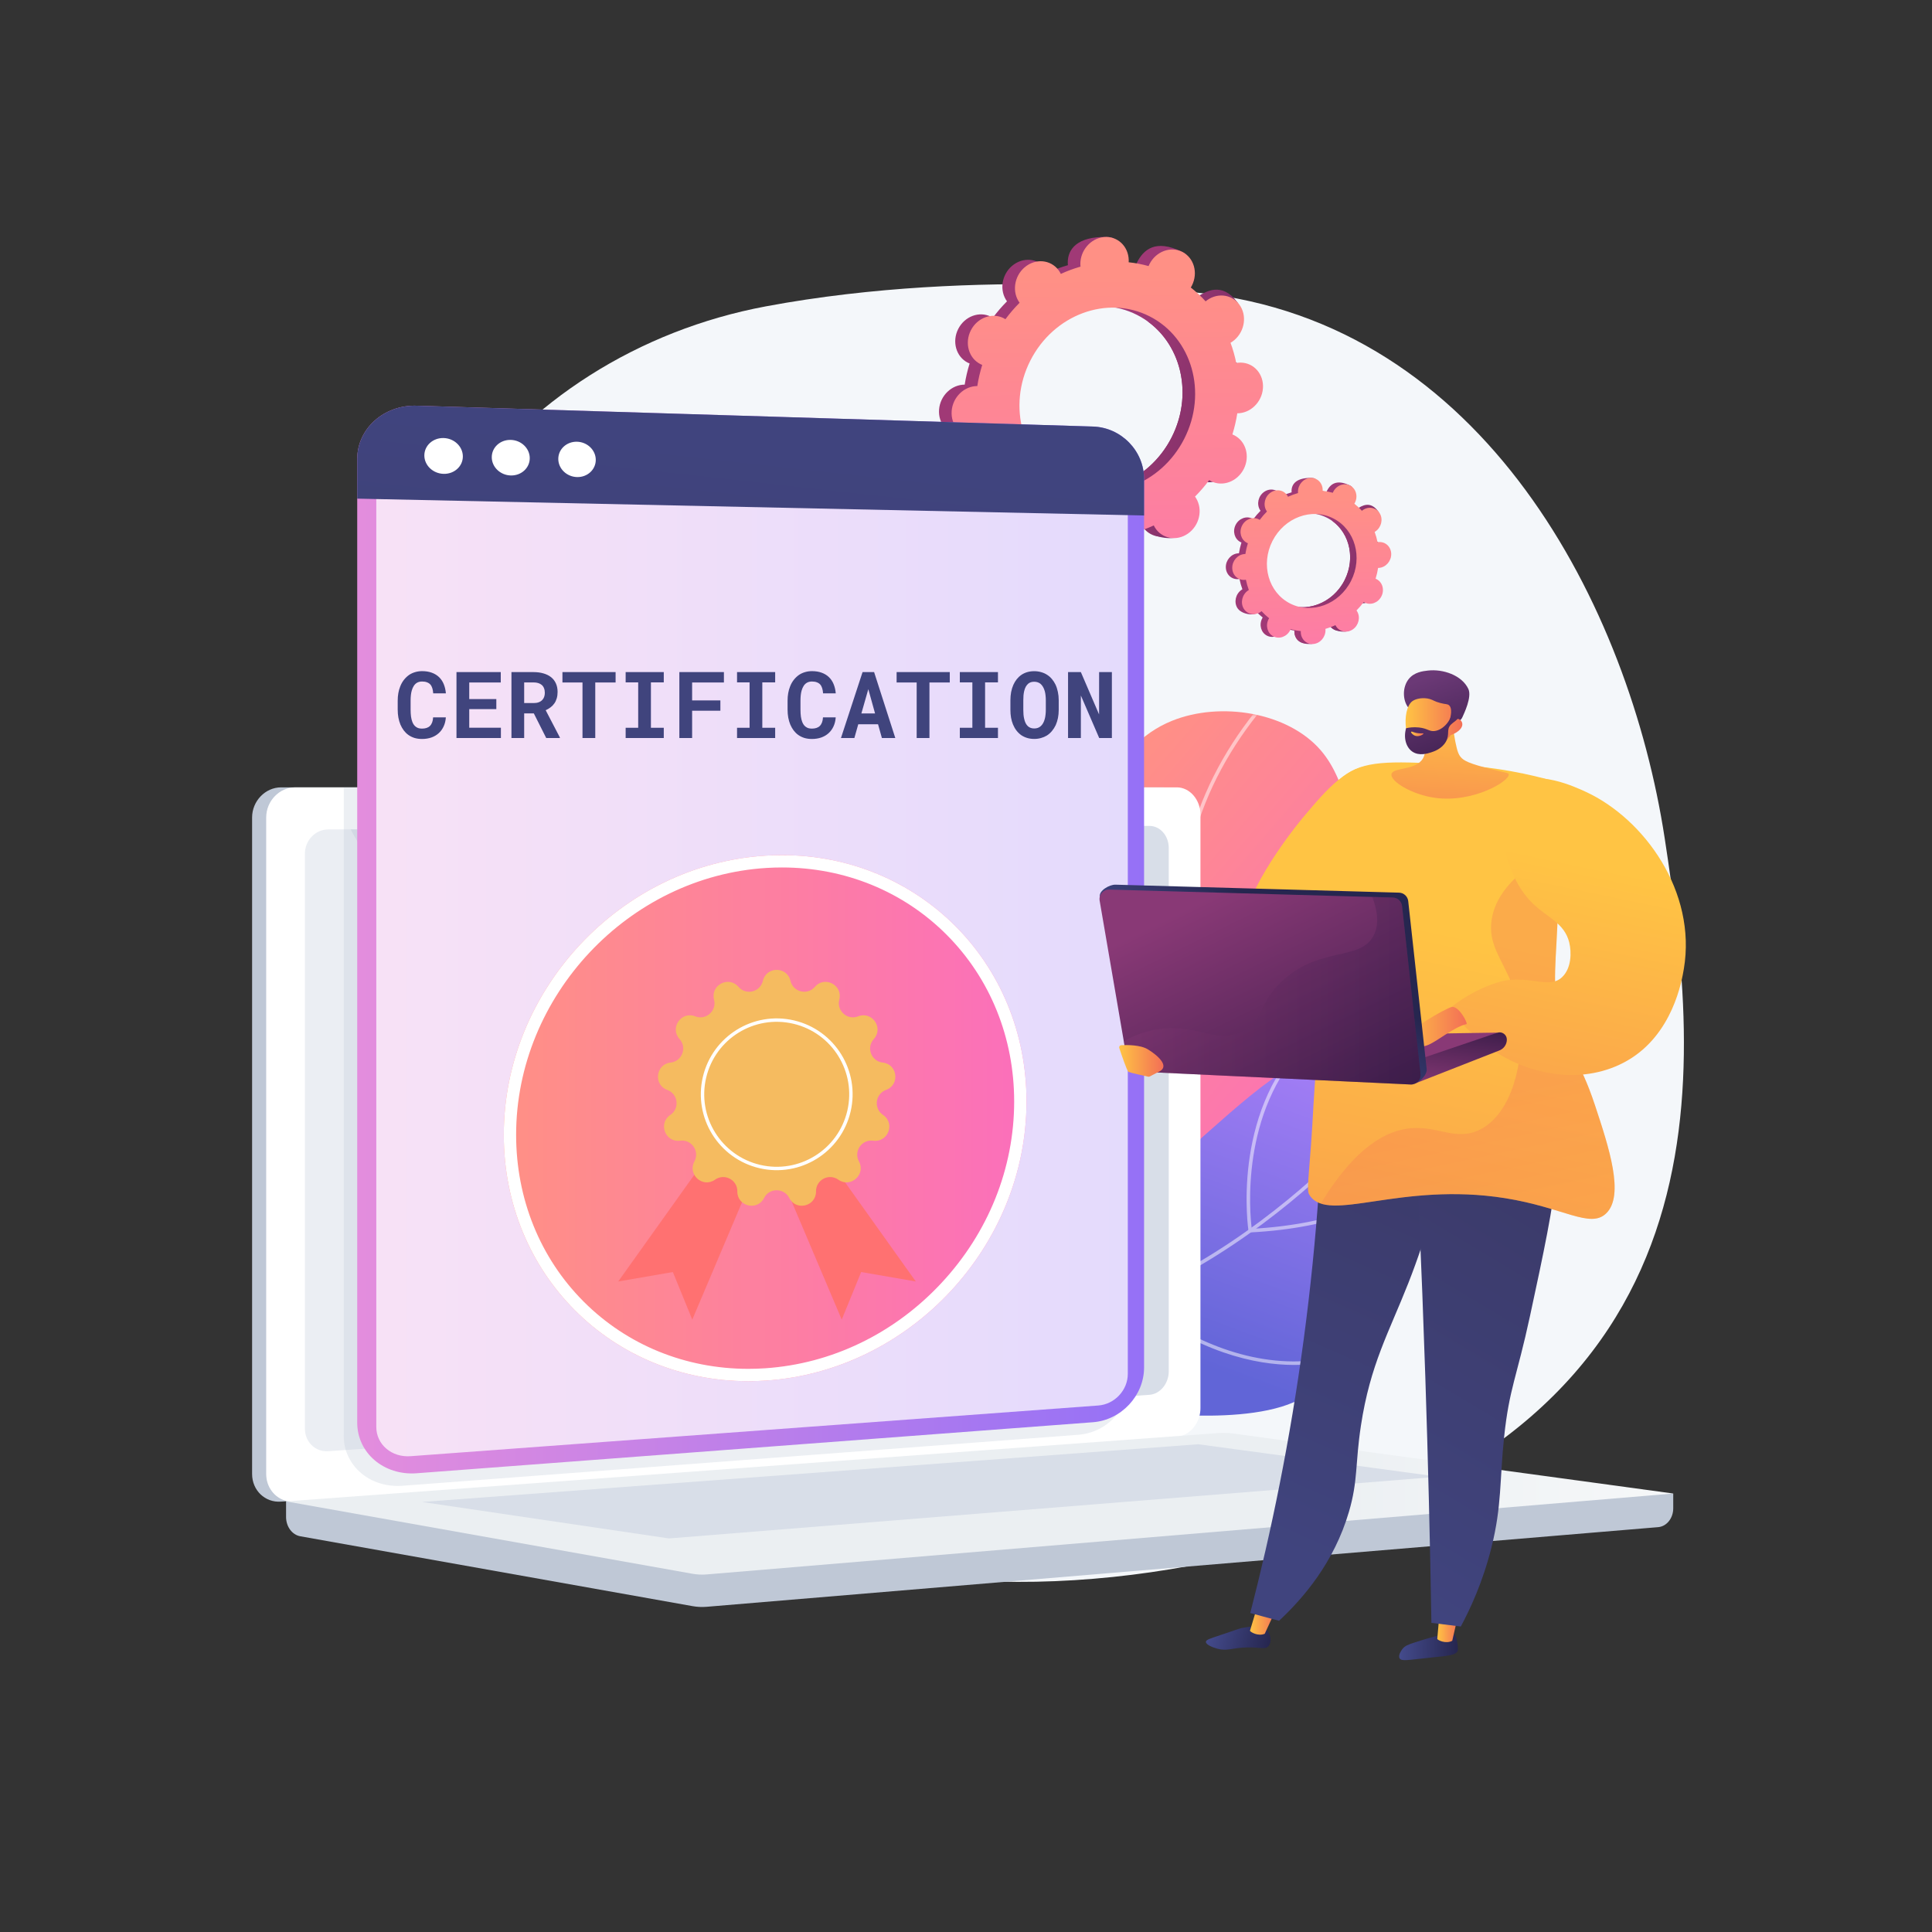 <svg width="500" height="500" viewBox="0 0 500 500" fill="none" xmlns="http://www.w3.org/2000/svg">
<rect x="0" y="0" width="500" height="500" fill="#333333" stroke="none"/>
<path d="M430.83 216.991C421.676 157.073 384.144 83.459 309.995 75.755C309.995 75.755 253.698 68.907 198.201 79.286C165.264 85.445 136.383 103.781 118.108 130.134C99.833 156.487 93.729 188.621 101.137 219.256C105.949 239.154 109.2 259.748 108.308 280.195C106.755 315.78 107.648 348.996 142.183 370.218C173.018 389.167 211.825 405.879 248.847 408.806C274.008 410.795 302.223 407.576 326.472 401.026C450.053 367.643 439.984 276.909 430.83 216.991Z" fill="#F4F7FA"/>
<path d="M261.88 344.978C251.381 347.885 243.206 335.787 249.822 327.132C251.876 324.445 253.826 321.548 255.622 318.426C268.957 295.241 262.065 280.02 274.074 238.05C281.668 211.512 287.235 193.069 303.271 186.562C315.838 181.463 333.329 184.304 341.84 194.214C348.917 202.453 350.613 216.545 349.785 226.079C349.11 233.849 346.722 239.003 350.008 244.033C353.367 249.173 358.689 248.12 362.03 252.147C368.804 260.312 358.853 279.032 357.245 282.057C339.353 315.711 300.069 331.411 282.85 338.052C277.048 340.29 270.032 342.721 261.88 344.978Z" fill="url(#paint0_linear_94_405)"/>
<mask id="mask0_94_405" style="mask-type:luminance" maskUnits="userSpaceOnUse" x="245" y="184" width="120" height="163">
<path d="M258.503 345.886C248.917 348.382 241.663 337.122 247.961 329.477C250.701 326.15 253.291 322.477 255.621 318.426C268.957 295.241 262.064 280.02 274.074 238.05C281.668 211.512 287.235 193.069 303.271 186.562C315.838 181.463 333.329 184.304 341.84 194.214C348.917 202.453 350.613 216.545 349.785 226.079C349.11 233.849 346.722 239.003 350.008 244.033C353.366 249.173 358.689 248.12 362.03 252.147C368.804 260.312 358.853 279.032 357.244 282.057C339.353 315.711 300.069 331.411 282.85 338.052C276.262 340.594 268.107 343.384 258.503 345.886Z" fill="white"/>
</mask>
<g mask="url(#mask0_94_405)">
<g opacity="0.5">
<path d="M207.582 356.699L207.48 355.792C224.311 353.908 239.288 350.354 251.996 345.227C270.726 337.671 283.951 326.882 291.303 313.158C297.062 302.407 299.123 290.257 301.976 273.442C304.254 260.017 304.657 250.296 305.013 241.72C305.478 230.502 305.846 221.641 310.229 209.77C314.676 197.726 321.916 186.478 331.748 176.338L332.403 176.973C322.66 187.021 315.488 198.162 311.085 210.086C306.752 221.822 306.387 230.62 305.925 241.758C305.567 250.361 305.163 260.113 302.875 273.595C300.116 289.859 297.937 302.706 292.107 313.589C284.652 327.506 271.271 338.436 252.338 346.074C239.553 351.231 224.495 354.806 207.582 356.699Z" fill="white"/>
<path d="M304.009 264.175L303.603 263.858C303.526 263.797 295.761 257.662 289.323 246.402C283.382 236.011 277.374 218.995 282.491 196.942L283.38 197.149C278.33 218.913 284.255 235.7 290.116 245.95C295.634 255.601 302.114 261.415 303.766 262.811C317.067 240.901 333.659 229.278 345.273 223.379C357.956 216.935 367.629 215.732 367.725 215.721L367.833 216.627C367.738 216.638 358.194 217.831 345.647 224.212C334.072 230.099 317.498 241.734 304.275 263.733L304.009 264.175Z" fill="white"/>
<path d="M296.757 300.251L296.643 299.939C296.59 299.791 291.182 284.973 282.854 271.181C274.58 257.478 249.615 247.032 249.363 246.928L249.712 246.085C249.966 246.19 275.205 256.749 283.635 270.709C291.337 283.465 296.554 297.089 297.385 299.314C326.732 297.915 372.119 241.736 372.576 241.167L373.288 241.738C373.172 241.881 361.6 256.257 346.522 270.57C326.228 289.834 309.596 299.816 297.088 300.24L296.757 300.251Z" fill="white"/>
<path d="M274.894 344.904C264.726 344.904 258.227 344.055 258.135 344.043L257.233 343.922L257.869 343.272C267.921 332.987 270.166 320.048 264.542 304.814C260.331 293.41 253.052 284.953 252.979 284.869L253.667 284.271C253.741 284.356 261.13 292.94 265.398 304.498C270.953 319.546 268.793 332.921 259.158 343.243C262.459 343.6 274.515 344.672 290.277 343.347C307.33 341.911 332.333 337.294 354.601 323.446L397.874 296.536L398.356 297.311L355.083 324.221C332.653 338.169 307.489 342.816 290.33 344.258C284.623 344.737 279.399 344.904 274.894 344.904Z" fill="white"/>
</g>
</g>
<path d="M240.562 346.046C255.141 354.586 274.931 363.384 297.463 365.608C303.213 366.175 338.734 369.68 342.807 354.93C344.242 349.734 340.563 346.661 342.359 339.681C344.488 331.409 351.017 330.43 359.242 323.335C364.15 319.102 378.513 306.712 374.173 292.763C371.579 284.427 362.424 275.912 353.308 273.154C339.936 269.108 329.269 278.243 311.487 294.011C295.724 307.989 294.758 313.094 283.231 322.962C274.677 330.285 261.253 339.418 240.562 346.046Z" fill="url(#paint1_linear_94_405)"/>
<mask id="mask1_94_405" style="mask-type:luminance" maskUnits="userSpaceOnUse" x="240" y="272" width="135" height="95">
<path d="M240.562 346.046C255.141 354.586 274.931 363.384 297.463 365.608C303.213 366.175 338.734 369.68 342.807 354.93C344.242 349.734 340.563 346.661 342.359 339.681C344.488 331.409 351.017 330.43 359.242 323.335C364.15 319.102 378.513 306.712 374.173 292.763C371.579 284.427 362.424 275.912 353.308 273.154C339.936 269.108 329.269 278.243 311.487 294.011C295.724 307.989 294.758 313.094 283.231 322.962C274.677 330.285 261.253 339.418 240.562 346.046Z" fill="white"/>
</mask>
<g mask="url(#mask1_94_405)">
<g opacity="0.5">
<path d="M248.055 346.243C238.941 346.243 230.008 344.961 221.288 342.393C204.381 337.414 188.884 327.992 175.226 314.39L175.869 313.744C189.419 327.238 204.786 336.582 221.546 341.518C243.869 348.092 267.639 346.155 292.196 335.761C317.781 324.933 337.809 307.641 350.106 295.041C358.61 286.328 364.632 274.721 368.005 260.543L368.892 260.754C365.481 275.095 359.38 286.846 350.759 295.679C338.404 308.338 318.276 325.714 292.552 336.602C277.377 343.024 262.491 346.243 248.055 346.243Z" fill="white"/>
<path d="M323.172 318.969L323.108 318.564C323.06 318.266 318.595 288.513 337.495 269.444L338.143 270.087C320.768 287.617 323.493 314.401 323.953 318.015C366.494 315.7 379.451 292.517 382.415 285.447C382.498 285.249 382.553 285.127 382.578 285.085L383.364 285.549L382.971 285.317L383.369 285.54C383.348 285.58 383.312 285.668 383.257 285.8C380.231 293.017 366.985 316.735 323.581 318.949L323.172 318.969Z" fill="white"/>
<path d="M334.912 353.246C334.862 353.246 334.812 353.246 334.762 353.246C325.197 353.217 310.104 350.263 292.519 336.357L292.327 336.206L292.347 335.963C292.365 335.735 294.361 312.928 310.292 289.549L326.338 265.999L327.092 266.513L311.045 290.062C296.135 311.945 293.537 333.301 293.279 335.796C302.881 343.35 317.812 352.282 334.764 352.334C334.812 352.334 334.861 352.334 334.909 352.334C344.994 352.334 351.065 349.138 351.125 349.105L351.557 349.909C351.302 350.046 345.22 353.246 334.912 353.246Z" fill="white"/>
</g>
</g>
<path d="M351.503 155.754C353.05 156.54 354.993 155.819 355.844 154.144C356.694 152.469 356.129 150.475 354.583 149.69C354.503 149.649 354.421 149.615 354.339 149.582C354.626 148.655 354.843 147.721 354.988 146.787C355.077 146.787 355.166 146.785 355.256 146.777C357.021 146.62 358.421 144.999 358.384 143.156C358.347 141.313 356.887 139.946 355.122 140.103C355.03 140.111 354.939 140.126 354.849 140.142C354.665 139.229 354.412 138.337 354.094 137.473C354.175 137.426 354.256 137.376 354.335 137.321C355.844 136.263 356.327 134.176 355.413 132.658C354.498 131.141 352.533 130.768 351.024 131.826C350.946 131.88 350.873 131.939 350.802 131.998C350.205 131.339 349.551 130.728 348.844 130.171C348.893 130.089 348.942 130.006 348.986 129.92C349.836 128.245 350.948 126.416 349.389 125.655C345.783 123.894 344.235 125.401 343.385 127.076C343.341 127.163 343.303 127.251 343.267 127.339C342.399 127.097 341.52 126.929 340.636 126.837C340.641 126.744 340.646 126.65 340.644 126.556C340.607 124.713 341.154 123.716 339.382 123.681C335.52 123.606 334.217 125.283 334.253 127.125C334.255 127.222 334.263 127.316 334.273 127.41C333.388 127.662 332.519 127.985 331.672 128.375C331.632 128.292 331.59 128.211 331.543 128.131C330.628 126.614 328.663 126.241 327.154 127.299C325.644 128.357 325.161 130.444 326.076 131.962C326.122 132.039 326.174 132.112 326.226 132.184C325.557 132.852 324.931 133.578 324.353 134.357C324.278 134.311 324.202 134.265 324.122 134.224C322.575 133.439 320.632 134.16 319.781 135.835C318.931 137.509 319.496 139.504 321.042 140.289C321.122 140.33 321.204 140.364 321.286 140.397C320.999 141.323 320.782 142.257 320.637 143.191C320.548 143.192 320.459 143.193 320.369 143.201C318.604 143.359 317.204 144.98 317.241 146.823C317.278 148.666 318.738 150.033 320.503 149.875C320.595 149.867 320.686 149.852 320.776 149.836C320.96 150.75 321.213 151.642 321.531 152.505C321.45 152.553 321.369 152.602 321.291 152.657C319.781 153.715 319.298 155.803 320.213 157.32C321.127 158.837 324.154 159.542 325.663 158.485C325.741 158.43 324.752 158.04 324.824 157.98C325.42 158.639 326.074 159.25 326.782 159.808C326.732 159.889 326.683 159.972 326.639 160.059C325.789 161.733 326.353 163.728 327.9 164.513C329.447 165.298 331.39 164.577 332.24 162.902C332.284 162.816 332.322 162.728 332.359 162.639C333.226 162.881 334.106 163.049 334.99 163.141C334.984 163.235 334.98 163.328 334.982 163.422C335.019 165.265 336.479 166.632 338.244 166.474C340.008 166.317 341.409 164.696 341.372 162.853C341.37 162.756 341.362 162.662 341.352 162.568C342.237 162.316 343.107 161.994 343.953 161.603C343.993 161.686 344.035 161.767 344.083 161.847C344.997 163.364 346.962 163.737 348.472 162.679C349.981 161.621 350.464 159.534 349.55 158.016C349.503 157.939 349.452 157.866 349.4 157.794C350.068 157.125 350.694 156.399 351.273 155.621C351.347 155.668 351.423 155.714 351.503 155.754ZM332.222 155.999C326.607 153.148 324.557 145.907 327.644 139.827C330.732 133.746 337.787 131.128 343.402 133.979C349.018 136.831 351.068 144.071 347.98 150.152C344.893 156.232 337.838 158.85 332.222 155.999Z" fill="url(#paint2_linear_94_405)"/>
<path d="M355.255 146.777C357.02 146.619 358.42 144.998 358.383 143.155C358.346 141.312 356.886 139.945 355.121 140.103C355.029 140.111 354.939 140.125 354.849 140.141C354.664 139.228 354.412 138.336 354.093 137.472C354.174 137.425 354.255 137.376 354.334 137.321C355.844 136.263 357.711 133.707 356.646 132.292C354.625 129.605 352.532 130.768 351.023 131.826C350.945 131.88 350.873 131.938 350.801 131.998C350.204 131.338 349.55 130.728 348.843 130.17C348.893 130.089 348.941 130.006 348.985 129.919C349.448 129.008 349.489 128.003 349.183 127.148C347.725 129.715 346.287 132.292 344.874 134.884C349.354 138.166 350.78 144.636 347.98 150.151C345.607 154.825 340.89 157.45 336.284 157.121C336.078 157.653 335.877 158.189 335.657 158.717C335.06 160.149 334.381 161.552 333.702 162.952C334.129 163.033 334.558 163.096 334.988 163.141C334.983 163.234 334.979 163.328 334.98 163.422C335.017 165.265 336.136 166.831 339.334 166.661C341.104 166.567 341.408 164.695 341.371 162.852C341.369 162.756 341.361 162.662 341.351 162.568C342.236 162.316 343.106 161.993 343.952 161.603C343.992 161.686 344.034 161.767 344.082 161.847C344.996 163.364 348.168 164.009 349.677 162.951C351.187 161.893 350.463 159.534 349.549 158.016C349.502 157.938 349.451 157.866 349.398 157.794C350.067 157.126 350.693 156.4 351.272 155.621C351.346 155.668 351.422 155.714 351.502 155.754C353.049 156.539 354.992 155.818 355.843 154.144C356.693 152.469 356.128 150.475 354.582 149.689C354.501 149.649 354.42 149.614 354.338 149.582C354.625 148.655 354.842 147.721 354.987 146.787C355.076 146.786 355.165 146.785 355.255 146.777Z" fill="url(#paint3_linear_94_405)"/>
<path d="M353.166 155.944C354.713 156.729 356.656 156.008 357.506 154.333C358.357 152.658 357.792 150.664 356.246 149.879C356.165 149.838 356.084 149.804 356.002 149.771C356.289 148.845 356.506 147.911 356.651 146.976C356.74 146.976 356.829 146.975 356.919 146.967C358.684 146.809 360.084 145.188 360.047 143.345C360.01 141.502 358.55 140.135 356.785 140.292C356.693 140.301 356.602 140.315 356.512 140.331C356.328 139.418 356.075 138.526 355.757 137.662C355.838 137.615 355.919 137.566 355.998 137.51C357.507 136.453 357.99 134.365 357.076 132.848C356.161 131.33 354.196 130.958 352.687 132.015C352.609 132.07 352.537 132.128 352.465 132.187C351.868 131.528 351.214 130.917 350.507 130.36C350.556 130.278 350.605 130.196 350.649 130.109C351.499 128.434 350.935 126.44 349.388 125.655C347.842 124.869 345.899 125.59 345.048 127.265C345.004 127.352 344.966 127.44 344.93 127.528C344.062 127.286 343.183 127.119 342.299 127.026C342.304 126.933 342.309 126.84 342.307 126.745C342.27 124.902 340.809 123.536 339.045 123.693C337.28 123.85 335.88 125.472 335.917 127.315C335.918 127.411 335.927 127.505 335.936 127.599C335.051 127.851 334.182 128.174 333.335 128.564C333.295 128.482 333.253 128.4 333.206 128.321C332.291 126.803 330.326 126.431 328.817 127.488C327.307 128.546 326.824 130.634 327.739 132.151C327.786 132.229 327.837 132.301 327.889 132.373C327.22 133.042 326.594 133.768 326.016 134.547C325.941 134.5 325.865 134.454 325.785 134.413C324.238 133.628 322.295 134.349 321.445 136.024C320.594 137.699 321.159 139.693 322.706 140.478C322.786 140.519 322.868 140.553 322.95 140.586C322.662 141.512 322.446 142.446 322.3 143.38C322.212 143.381 322.123 143.382 322.032 143.39C320.268 143.548 318.867 145.169 318.904 147.012C318.941 148.855 320.401 150.222 322.166 150.064C322.258 150.056 322.349 150.042 322.439 150.025C322.623 150.939 322.876 151.831 323.194 152.694C323.113 152.742 323.032 152.791 322.953 152.846C321.444 153.904 320.961 155.992 321.875 157.509C322.79 159.027 324.755 159.399 326.264 158.341C326.342 158.287 326.415 158.229 326.487 158.169C327.083 158.828 327.737 159.439 328.444 159.997C328.395 160.078 328.346 160.161 328.302 160.248C327.452 161.922 328.016 163.917 329.563 164.702C331.11 165.487 333.053 164.766 333.903 163.092C333.947 163.005 333.985 162.917 334.022 162.829C334.889 163.071 335.768 163.238 336.652 163.331C336.647 163.424 336.643 163.517 336.644 163.612C336.681 165.455 338.142 166.821 339.906 166.664C341.671 166.506 343.072 164.885 343.035 163.042C343.033 162.946 343.025 162.851 343.015 162.758C343.9 162.506 344.77 162.183 345.616 161.793C345.656 161.875 345.698 161.957 345.745 162.036C346.66 163.553 348.625 163.926 350.134 162.868C351.644 161.811 352.127 159.723 351.213 158.206C351.166 158.128 351.114 158.055 351.062 157.983C351.731 157.315 352.357 156.589 352.936 155.81C353.01 155.857 353.086 155.903 353.166 155.944ZM333.886 156.188C328.27 153.337 326.22 146.096 329.308 140.016C332.395 133.935 339.45 131.317 345.065 134.169C350.681 137.02 352.731 144.26 349.644 150.341C346.556 156.422 339.501 159.039 333.886 156.188Z" fill="url(#paint4_linear_94_405)"/>
<path d="M310.128 124.153C313.158 125.692 316.964 124.279 318.629 120.999C320.295 117.718 319.189 113.811 316.16 112.273C316.003 112.194 315.842 112.127 315.682 112.063C316.245 110.247 316.669 108.418 316.954 106.588C317.127 106.587 317.302 106.584 317.479 106.569C320.935 106.26 323.679 103.084 323.606 99.474C323.534 95.864 320.673 93.186 317.217 93.495C317.036 93.511 316.858 93.539 316.682 93.571C316.321 91.782 315.826 90.034 315.202 88.343C315.361 88.249 315.519 88.153 315.674 88.045C318.631 85.973 319.577 81.884 317.786 78.911C315.995 75.939 312.145 75.209 309.188 77.281C309.036 77.387 308.894 77.502 308.753 77.618C307.585 76.327 306.304 75.13 304.917 74.038C305.015 73.878 305.11 73.716 305.197 73.546C306.862 70.266 309.039 66.682 305.985 65.192C298.922 61.743 295.891 64.695 294.225 67.976C294.139 68.146 294.064 68.318 293.993 68.491C292.293 68.017 290.571 67.689 288.839 67.507C288.85 67.325 288.858 67.142 288.855 66.957C288.782 63.347 289.854 61.393 286.384 61.326C278.817 61.179 276.265 64.463 276.337 68.073C276.341 68.262 276.357 68.446 276.375 68.63C274.641 69.124 272.938 69.756 271.281 70.52C271.202 70.359 271.12 70.199 271.027 70.043C269.236 67.071 265.386 66.341 262.429 68.413C259.472 70.485 258.526 74.574 260.317 77.547C260.409 77.699 260.509 77.841 260.611 77.982C259.302 79.292 258.075 80.714 256.942 82.24C256.795 82.148 256.647 82.058 256.49 81.978C253.46 80.44 249.654 81.852 247.988 85.133C246.322 88.413 247.428 92.32 250.458 93.858C250.615 93.938 250.775 94.005 250.936 94.069C250.373 95.884 249.949 97.714 249.664 99.544C249.49 99.544 249.316 99.547 249.139 99.563C245.682 99.871 242.939 103.047 243.011 106.658C243.084 110.268 245.944 112.945 249.401 112.637C249.582 112.621 249.759 112.592 249.936 112.561C250.297 114.35 250.791 116.098 251.416 117.789C251.257 117.882 251.098 117.979 250.944 118.087C247.986 120.159 247.041 124.248 248.832 127.221C250.623 130.193 256.553 131.574 259.51 129.502C259.661 129.396 257.724 128.63 257.865 128.514C259.033 129.805 260.314 131.002 261.7 132.094C261.603 132.254 261.507 132.416 261.421 132.586C259.755 135.866 260.861 139.773 263.891 141.311C266.921 142.849 270.727 141.437 272.393 138.156C272.479 137.986 272.553 137.814 272.625 137.641C274.324 138.115 276.046 138.443 277.778 138.625C277.767 138.807 277.759 138.99 277.763 139.175C277.835 142.785 280.696 145.462 284.153 145.154C287.609 144.846 290.353 141.669 290.28 138.059C290.277 137.87 290.261 137.686 290.242 137.502C291.976 137.008 293.679 136.376 295.336 135.612C295.415 135.773 295.497 135.933 295.591 136.088C297.382 139.061 301.231 139.791 304.188 137.719C307.146 135.647 308.091 131.558 306.3 128.585C306.208 128.433 306.108 128.291 306.006 128.15C307.315 126.84 308.542 125.418 309.675 123.892C309.822 123.984 309.971 124.074 310.128 124.153ZM272.359 124.633C261.358 119.047 257.343 104.864 263.391 92.953C269.439 81.041 283.259 75.913 294.259 81.498C305.259 87.084 309.275 101.267 303.227 113.178C297.179 125.09 283.359 130.218 272.359 124.633Z" fill="url(#paint5_linear_94_405)"/>
<path d="M317.479 106.568C320.935 106.26 323.679 103.083 323.606 99.473C323.534 95.863 320.673 93.186 317.216 93.494C317.036 93.51 316.858 93.539 316.682 93.57C316.321 91.781 315.826 90.033 315.202 88.342C315.361 88.249 315.519 88.153 315.674 88.044C318.631 85.972 322.29 80.966 320.203 78.193C316.243 72.93 312.145 75.208 309.188 77.28C309.036 77.386 308.894 77.501 308.753 77.617C307.585 76.326 306.304 75.129 304.918 74.037C305.015 73.877 305.11 73.716 305.197 73.546C306.103 71.76 306.183 69.792 305.585 68.118C302.728 73.146 299.91 78.194 297.143 83.27C305.918 89.701 308.712 102.374 303.227 113.178C298.578 122.334 289.338 127.474 280.316 126.83C279.914 127.874 279.518 128.923 279.087 129.957C277.918 132.762 276.589 135.51 275.259 138.253C276.095 138.411 276.936 138.535 277.778 138.624C277.768 138.806 277.759 138.989 277.763 139.174C277.835 142.784 280.027 145.851 286.292 145.519C289.757 145.335 290.353 141.668 290.281 138.058C290.277 137.869 290.261 137.685 290.242 137.502C291.976 137.007 293.679 136.375 295.337 135.611C295.415 135.772 295.497 135.932 295.591 136.087C297.382 139.06 303.595 140.323 306.552 138.251C309.51 136.179 308.091 131.557 306.3 128.584C306.209 128.432 306.108 128.29 306.006 128.149C307.316 126.839 308.542 125.417 309.675 123.891C309.822 123.984 309.971 124.073 310.128 124.153C313.157 125.691 316.964 124.279 318.629 120.998C320.295 117.718 319.189 113.811 316.159 112.273C316.002 112.193 315.842 112.126 315.682 112.062C316.245 110.247 316.669 108.417 316.954 106.587C317.127 106.587 317.302 106.584 317.479 106.568Z" fill="url(#paint6_linear_94_405)"/>
<path d="M313.387 124.524C316.417 126.062 320.223 124.649 321.889 121.369C323.554 118.088 322.449 114.182 319.419 112.643C319.262 112.564 319.102 112.497 318.941 112.433C319.504 110.617 319.928 108.788 320.213 106.958C320.387 106.957 320.561 106.954 320.738 106.939C324.195 106.63 326.938 103.454 326.866 99.844C326.793 96.233 323.933 93.557 320.476 93.865C320.295 93.881 320.118 93.909 319.941 93.941C319.58 92.152 319.085 90.404 318.461 88.713C318.62 88.62 318.779 88.523 318.933 88.415C321.89 86.343 322.836 82.254 321.045 79.281C319.254 76.309 315.405 75.579 312.447 77.651C312.296 77.757 312.153 77.871 312.012 77.988C310.844 76.697 309.563 75.5 308.177 74.408C308.275 74.248 308.37 74.086 308.456 73.916C310.122 70.636 309.016 66.729 305.986 65.191C302.957 63.653 299.15 65.065 297.485 68.346C297.398 68.516 297.324 68.688 297.252 68.861C295.553 68.387 293.831 68.058 292.099 67.877C292.11 67.695 292.118 67.512 292.114 67.327C292.042 63.717 289.181 61.04 285.724 61.348C282.268 61.656 279.524 64.833 279.597 68.443C279.6 68.632 279.616 68.816 279.635 69C277.901 69.494 276.198 70.126 274.541 70.89C274.462 70.729 274.38 70.569 274.287 70.414C272.496 67.441 268.646 66.711 265.689 68.783C262.731 70.855 261.786 74.944 263.577 77.917C263.669 78.069 263.769 78.212 263.871 78.352C262.562 79.662 261.335 81.084 260.202 82.61C260.055 82.518 259.907 82.428 259.749 82.348C256.72 80.81 252.913 82.222 251.248 85.503C249.582 88.784 250.688 92.69 253.718 94.228C253.875 94.308 254.035 94.375 254.196 94.439C253.633 96.254 253.208 98.084 252.924 99.914C252.75 99.915 252.576 99.917 252.399 99.933C248.942 100.241 246.199 103.418 246.271 107.028C246.343 110.638 249.204 113.315 252.661 113.007C252.842 112.991 253.019 112.963 253.195 112.931C253.557 114.72 254.051 116.468 254.675 118.159C254.516 118.252 254.358 118.349 254.204 118.457C251.246 120.529 250.301 124.618 252.092 127.591C253.883 130.563 257.732 131.293 260.69 129.221C260.841 129.115 260.984 129 261.125 128.884C262.293 130.175 263.574 131.372 264.96 132.464C264.863 132.624 264.767 132.786 264.681 132.955C263.015 136.236 264.121 140.143 267.151 141.681C270.18 143.219 273.987 141.807 275.652 138.526C275.739 138.356 275.813 138.184 275.885 138.011C277.584 138.485 279.306 138.813 281.038 138.994C281.027 139.177 281.019 139.359 281.023 139.545C281.095 143.155 283.956 145.832 287.413 145.524C290.869 145.215 293.613 142.039 293.54 138.429C293.537 138.24 293.521 138.056 293.502 137.872C295.236 137.378 296.939 136.746 298.596 135.982C298.675 136.143 298.757 136.303 298.851 136.458C300.642 139.431 304.491 140.161 307.448 138.089C310.406 136.017 311.351 131.928 309.56 128.955C309.469 128.803 309.368 128.66 309.266 128.52C310.576 127.21 311.802 125.788 312.935 124.262C313.082 124.354 313.23 124.444 313.387 124.524ZM275.618 125.003C264.618 119.418 260.603 105.234 266.65 93.323C272.698 81.412 286.518 76.284 297.518 81.869C308.519 87.454 312.534 101.637 306.486 113.548C300.439 125.46 286.619 130.588 275.618 125.003Z" fill="url(#paint7_linear_94_405)"/>
<path d="M433.032 386.521L74.034 383.418V392.6C74.034 395.092 75.6 397.211 77.721 397.588L179.234 415.668C180.439 415.883 181.661 415.94 182.877 415.838L429.131 395.224C431.329 395.04 433.032 392.914 433.032 390.354V386.521Z" fill="#BFC8D6"/>
<path d="M307.028 210.821V364.42C307.028 366.357 306.323 368.165 305.194 369.507C304.098 370.82 302.589 371.685 300.924 371.809L135.964 383.977L74.46 388.528H74.451L74.034 388.537L72.698 388.617C68.615 388.918 65.243 385.711 65.243 381.47V211.556C65.243 207.315 68.665 203.768 72.749 203.768H300.918C304.285 203.768 307.028 206.987 307.028 210.821Z" fill="#BFC8D6"/>
<path d="M310.677 210.821V364.42C310.677 367.38 309.034 370.023 306.745 371.186C306.712 371.203 306.67 371.22 306.636 371.237C306.418 371.343 306.192 371.44 305.963 371.518C305.912 371.536 305.859 371.555 305.808 371.573C305.767 371.583 305.724 371.597 305.687 371.606C305.52 371.657 305.353 371.694 305.182 371.726C304.979 371.768 304.771 371.795 304.558 371.809L303.401 371.885L139.221 383.966H139.212L76.383 388.598C75.778 388.644 75.186 388.639 74.622 388.533C74.566 388.524 74.515 388.528 74.46 388.528H74.45C74.312 388.528 74.127 388.444 73.988 388.403C71.056 387.602 68.893 384.86 68.893 381.47V211.556C68.893 207.315 72.305 203.768 76.388 203.768H304.558C307.924 203.768 310.677 206.987 310.677 210.821Z" fill="white"/>
<path d="M297.45 360.979L84.932 375.569C81.609 375.797 78.909 373.176 78.909 369.714V220.954C78.909 217.492 81.609 214.674 84.932 214.659L297.45 213.743C300.225 213.731 302.47 216.278 302.47 219.431V354.924C302.47 358.078 300.225 360.789 297.45 360.979Z" fill="#D8DEE8"/>
<path d="M198.53 208.525C198.53 210.104 197.356 211.387 195.906 211.392C194.454 211.397 193.275 210.117 193.275 208.535C193.275 206.953 194.454 205.669 195.906 205.668C197.356 205.667 198.53 206.946 198.53 208.525Z" fill="white"/>
<path opacity="0.48" d="M76.385 388.604L303.403 371.893L304.558 371.808C306.101 371.694 307.505 370.931 308.577 369.774C292.24 368.88 282.094 363.082 275.548 357.092C262.403 345.062 264.683 333.199 250.508 325.29C232.828 315.424 218.927 327.925 205.51 315.591C197.377 308.113 201.37 302.537 191.361 291.363C180.276 278.986 173.059 283.147 161.919 272.008C147.833 257.923 154.878 246.965 142.744 236.853C128.025 224.585 112.15 235.94 98.138 224.175C92.095 219.101 88.778 211.724 87.047 203.878H76.386C72.303 203.878 68.983 207.316 68.983 211.557V381.47C68.983 385.711 72.302 388.904 76.385 388.604Z" fill="white"/>
<path d="M315.309 370.875L74.034 388.556L179.234 407.292C180.439 407.507 181.661 407.564 182.877 407.462L433.032 386.521L319.147 370.996C317.873 370.822 316.589 370.782 315.309 370.875Z" fill="url(#paint8_linear_94_405)"/>
<path d="M109.239 388.708L310.108 373.77L372.275 382.176L173.137 398.145L109.239 388.708Z" fill="#D8DEE8"/>
<path opacity="0.3" d="M292.429 203.768V357.14C292.429 358.555 292.146 359.938 291.734 361.247C291.156 363.101 290.164 364.808 288.915 366.274C286.51 369.095 283.027 371.014 279.142 371.31L113.933 383.778L104.19 384.513C101.84 384.693 99.614 384.369 97.621 383.639C93.616 382.182 90.636 379.088 89.448 375.139C89.087 373.96 88.965 372.707 88.965 371.393V203.768H292.429Z" fill="#BFC8D6"/>
<path d="M282.844 110.388L107.843 104.996C99.363 104.735 92.447 110.916 92.447 118.803V368.158C92.447 376.045 99.363 381.917 107.843 381.277L282.844 368.073C290.175 367.52 296.086 361.178 296.086 353.905V123.965C296.086 116.692 290.175 110.614 282.844 110.388Z" fill="url(#paint9_linear_94_405)"/>
<path opacity="0.74" d="M97.384 369.296V117.445C97.384 112.905 101.36 109.341 106.249 109.484L284.231 114.657C288.458 114.78 291.874 118.285 291.874 122.486V355.573C291.874 359.774 288.458 363.432 284.231 363.743L106.249 376.862C101.361 377.222 97.384 373.835 97.384 369.296Z" fill="white"/>
<path d="M282.844 110.388L107.843 104.996C99.363 104.735 92.447 110.916 92.447 118.803V129.047L296.086 133.412V123.965C296.086 116.692 290.175 110.614 282.844 110.388Z" fill="url(#paint10_linear_94_405)"/>
<path d="M119.785 118.127C119.785 120.682 117.561 122.699 114.812 122.632C112.058 122.566 109.82 120.433 109.82 117.869C109.82 115.305 112.058 113.288 114.812 113.364C117.561 113.44 119.785 115.573 119.785 118.127Z" fill="white"/>
<path d="M137.1 118.575C137.1 121.112 134.906 123.116 132.194 123.051C129.476 122.985 127.269 120.867 127.269 118.32C127.269 115.773 129.476 113.77 132.194 113.845C134.906 113.92 137.1 116.037 137.1 118.575Z" fill="white"/>
<path d="M154.185 119.017C154.185 121.537 152.02 123.528 149.344 123.464C146.662 123.399 144.484 121.296 144.484 118.766C144.484 116.236 146.662 114.245 149.344 114.319C152.02 114.394 154.185 116.497 154.185 119.017Z" fill="white"/>
<path d="M115.383 185.656C115.328 186.516 115.141 187.289 114.82 187.977C114.508 188.664 114.086 189.25 113.555 189.734C113.023 190.219 112.391 190.594 111.656 190.859C110.922 191.117 110.109 191.246 109.219 191.246C108.516 191.246 107.863 191.156 107.262 190.977C106.668 190.789 106.133 190.523 105.656 190.18C105.219 189.859 104.828 189.473 104.484 189.02C104.148 188.566 103.863 188.066 103.629 187.52C103.402 186.973 103.227 186.371 103.102 185.715C102.984 185.059 102.926 184.363 102.926 183.629V181.332C102.926 180.645 102.98 179.992 103.09 179.375C103.199 178.75 103.363 178.172 103.582 177.641C103.832 176.992 104.16 176.414 104.566 175.906C104.973 175.398 105.434 174.969 105.949 174.617C106.41 174.32 106.914 174.094 107.461 173.938C108.016 173.773 108.609 173.691 109.242 173.691C110.18 173.691 111.012 173.824 111.738 174.09C112.473 174.355 113.098 174.734 113.613 175.227C114.129 175.719 114.535 176.32 114.832 177.031C115.129 177.742 115.316 178.543 115.395 179.434H112.113C112.082 178.926 112.004 178.48 111.879 178.098C111.762 177.715 111.59 177.395 111.363 177.137C111.129 176.887 110.836 176.699 110.484 176.574C110.141 176.441 109.727 176.375 109.242 176.375C108.984 176.375 108.742 176.402 108.516 176.457C108.297 176.512 108.094 176.594 107.906 176.703C107.586 176.891 107.312 177.16 107.086 177.512C106.867 177.855 106.691 178.258 106.559 178.719C106.457 179.078 106.383 179.477 106.336 179.914C106.289 180.344 106.266 180.809 106.266 181.309V183.629C106.266 184.309 106.301 184.918 106.371 185.457C106.449 185.988 106.566 186.453 106.723 186.852C106.832 187.125 106.961 187.367 107.109 187.578C107.266 187.789 107.441 187.965 107.637 188.105C107.848 188.262 108.082 188.379 108.34 188.457C108.605 188.527 108.898 188.562 109.219 188.562C109.648 188.562 110.035 188.508 110.379 188.398C110.723 188.289 111.016 188.117 111.258 187.883C111.5 187.648 111.691 187.348 111.832 186.98C111.973 186.613 112.059 186.172 112.09 185.656H115.383ZM128.449 183.523H121.441V188.34H129.633V191H118.137V173.938H129.598V176.621H121.441V180.922H128.449V183.523ZM138.152 184.625H135.656V191H132.363V173.938H138.082C139.027 173.938 139.883 174.051 140.648 174.277C141.414 174.496 142.07 174.82 142.617 175.25C143.156 175.68 143.57 176.215 143.859 176.855C144.156 177.496 144.305 178.238 144.305 179.082C144.305 179.691 144.23 180.242 144.082 180.734C143.941 181.219 143.738 181.652 143.473 182.035C143.199 182.426 142.871 182.766 142.488 183.055C142.113 183.344 141.691 183.594 141.223 183.805L144.891 190.848V191H141.363L138.152 184.625ZM135.656 181.953H138.094C138.602 181.953 139.047 181.883 139.43 181.742C139.82 181.594 140.137 181.383 140.379 181.109C140.582 180.891 140.734 180.629 140.836 180.324C140.945 180.02 141 179.68 141 179.305C141 178.852 140.93 178.453 140.789 178.109C140.656 177.758 140.453 177.469 140.18 177.242C139.938 177.039 139.641 176.883 139.289 176.773C138.938 176.664 138.535 176.609 138.082 176.609H135.656V181.953ZM159.316 176.621H154.055V191H150.75V176.621H145.559V173.938H159.316V176.621ZM161.918 173.938H171.785V176.598H168.457V188.352H171.785V191H161.918V188.352H165.164V176.598H161.918V173.938ZM186.434 183.934H179.121V191H175.816V173.938H187.348V176.621H179.121V181.262H186.434V183.934ZM190.746 173.938H200.613V176.598H197.285V188.352H200.613V191H190.746V188.352H193.992V176.598H190.746V173.938ZM216.281 185.656C216.227 186.516 216.039 187.289 215.719 187.977C215.406 188.664 214.984 189.25 214.453 189.734C213.922 190.219 213.289 190.594 212.555 190.859C211.82 191.117 211.008 191.246 210.117 191.246C209.414 191.246 208.762 191.156 208.16 190.977C207.566 190.789 207.031 190.523 206.555 190.18C206.117 189.859 205.727 189.473 205.383 189.02C205.047 188.566 204.762 188.066 204.527 187.52C204.301 186.973 204.125 186.371 204 185.715C203.883 185.059 203.824 184.363 203.824 183.629V181.332C203.824 180.645 203.879 179.992 203.988 179.375C204.098 178.75 204.262 178.172 204.48 177.641C204.73 176.992 205.059 176.414 205.465 175.906C205.871 175.398 206.332 174.969 206.848 174.617C207.309 174.32 207.812 174.094 208.359 173.938C208.914 173.773 209.508 173.691 210.141 173.691C211.078 173.691 211.91 173.824 212.637 174.09C213.371 174.355 213.996 174.734 214.512 175.227C215.027 175.719 215.434 176.32 215.73 177.031C216.027 177.742 216.215 178.543 216.293 179.434H213.012C212.98 178.926 212.902 178.48 212.777 178.098C212.66 177.715 212.488 177.395 212.262 177.137C212.027 176.887 211.734 176.699 211.383 176.574C211.039 176.441 210.625 176.375 210.141 176.375C209.883 176.375 209.641 176.402 209.414 176.457C209.195 176.512 208.992 176.594 208.805 176.703C208.484 176.891 208.211 177.16 207.984 177.512C207.766 177.855 207.59 178.258 207.457 178.719C207.355 179.078 207.281 179.477 207.234 179.914C207.188 180.344 207.164 180.809 207.164 181.309V183.629C207.164 184.309 207.199 184.918 207.27 185.457C207.348 185.988 207.465 186.453 207.621 186.852C207.73 187.125 207.859 187.367 208.008 187.578C208.164 187.789 208.34 187.965 208.535 188.105C208.746 188.262 208.98 188.379 209.238 188.457C209.504 188.527 209.797 188.562 210.117 188.562C210.547 188.562 210.934 188.508 211.277 188.398C211.621 188.289 211.914 188.117 212.156 187.883C212.398 187.648 212.59 187.348 212.73 186.98C212.871 186.613 212.957 186.172 212.988 185.656H216.281ZM227.238 187.438H222.117L221.109 191H217.641L223.23 173.938H226.219L231.703 191H228.234L227.238 187.438ZM222.926 184.637H226.465L224.719 178.355L222.926 184.637ZM245.801 176.621H240.539V191H237.234V176.621H232.043V173.938H245.801V176.621ZM248.402 173.938H258.27V176.598H254.941V188.352H258.27V191H248.402V188.352H251.648V176.598H248.402V173.938ZM273.996 183.723C273.996 184.457 273.93 185.156 273.797 185.82C273.664 186.477 273.473 187.086 273.223 187.648C272.957 188.211 272.629 188.727 272.238 189.195C271.848 189.664 271.402 190.055 270.902 190.367C270.449 190.641 269.949 190.852 269.402 191C268.863 191.156 268.281 191.234 267.656 191.234C266.992 191.234 266.379 191.148 265.816 190.977C265.254 190.805 264.742 190.562 264.281 190.25C263.828 189.922 263.422 189.527 263.062 189.066C262.703 188.598 262.402 188.07 262.16 187.484C261.941 186.945 261.773 186.359 261.656 185.727C261.547 185.094 261.492 184.426 261.492 183.723V181.238C261.492 180.488 261.555 179.777 261.68 179.105C261.812 178.434 262.004 177.812 262.254 177.242C262.496 176.703 262.789 176.215 263.133 175.777C263.484 175.34 263.887 174.965 264.34 174.652C264.785 174.348 265.285 174.113 265.84 173.949C266.395 173.785 266.996 173.703 267.645 173.703C268.301 173.703 268.914 173.789 269.484 173.961C270.062 174.125 270.582 174.363 271.043 174.676C271.504 174.973 271.906 175.332 272.25 175.754C272.602 176.176 272.902 176.641 273.152 177.148C273.426 177.727 273.633 178.359 273.773 179.047C273.922 179.734 273.996 180.465 273.996 181.238V183.723ZM270.656 181.215C270.656 180.777 270.633 180.363 270.586 179.973C270.547 179.574 270.48 179.207 270.387 178.871C270.27 178.449 270.113 178.074 269.918 177.746C269.723 177.41 269.492 177.137 269.227 176.926C269.016 176.77 268.777 176.648 268.512 176.562C268.254 176.477 267.965 176.434 267.645 176.434C267.34 176.434 267.062 176.473 266.812 176.551C266.57 176.629 266.352 176.742 266.156 176.891C265.891 177.109 265.664 177.383 265.477 177.711C265.297 178.039 265.156 178.422 265.055 178.859C264.977 179.195 264.918 179.562 264.879 179.961C264.848 180.359 264.832 180.777 264.832 181.215V183.723C264.832 184.137 264.848 184.535 264.879 184.918C264.91 185.301 264.965 185.656 265.043 185.984C265.129 186.398 265.254 186.777 265.418 187.121C265.59 187.457 265.789 187.73 266.016 187.941C266.227 188.129 266.465 188.273 266.73 188.375C267.004 188.477 267.312 188.527 267.656 188.527C267.984 188.527 268.285 188.48 268.559 188.387C268.832 188.293 269.074 188.156 269.285 187.977C269.551 187.758 269.773 187.484 269.953 187.156C270.141 186.82 270.289 186.441 270.398 186.02C270.484 185.691 270.547 185.332 270.586 184.941C270.633 184.551 270.656 184.145 270.656 183.723V181.215ZM287.754 191H284.473L279.727 179.996V191H276.41V173.938H279.727L284.438 184.895L284.449 173.938H287.754V191Z" fill="#40447D"/>
<path d="M265.659 285.065C265.659 322.468 235.521 354.803 198.228 357.296C160.808 359.798 130.379 331.323 130.379 293.689C130.379 256.055 160.808 223.701 198.228 221.432C235.521 219.17 265.659 247.662 265.659 285.065Z" fill="url(#paint11_linear_94_405)"/>
<path d="M202.369 224.499C218.659 224.499 233.803 230.692 245.012 241.937C256.267 253.228 262.466 268.544 262.466 285.065C262.466 302.349 255.763 319.05 243.593 332.093C231.419 345.14 215.233 352.959 198.014 354.11C196.566 354.207 195.103 354.256 193.665 354.256C177.387 354.256 162.251 348.073 151.044 336.848C139.777 325.562 133.572 310.234 133.572 293.689C133.572 257.773 162.663 226.788 198.421 224.619C199.732 224.54 201.06 224.499 202.369 224.499H202.369ZM202.366 221.306C200.998 221.306 199.616 221.347 198.228 221.432C160.808 223.701 130.379 256.055 130.379 293.689C130.379 329.782 158.365 357.449 193.665 357.449C195.173 357.449 196.695 357.399 198.228 357.296C235.521 354.803 265.659 322.468 265.659 285.065C265.659 249.055 237.727 221.304 202.366 221.306Z" fill="white"/>
<path d="M187.489 293.096L160 331.641L174.134 329.204L179.161 341.518L196.87 299.738L187.489 293.096Z" fill="#FF7171"/>
<path d="M209.513 293.096L237 331.641L222.868 329.204L217.841 341.518L200.132 299.738L209.513 293.096Z" fill="#FF7171"/>
<path d="M204.567 253.829C205.245 256.743 208.945 257.657 210.901 255.391C213.431 252.457 218.186 254.953 217.21 258.702C216.456 261.597 219.309 264.125 222.092 263.029C225.697 261.608 228.747 266.028 226.142 268.894C224.128 271.107 225.479 274.672 228.454 274.993C232.307 275.409 232.953 280.741 229.314 282.067C226.502 283.092 226.042 286.875 228.528 288.543C231.745 290.701 229.84 295.724 226 295.206C223.034 294.807 220.869 297.943 222.295 300.575C224.141 303.981 220.119 307.543 216.959 305.3C214.519 303.567 211.145 305.338 211.183 308.331C211.234 312.204 206.018 313.49 204.263 310.038C202.907 307.369 199.095 307.369 197.741 310.038C195.986 313.49 190.771 312.206 190.821 308.331C190.859 305.338 187.485 303.567 185.045 305.3C181.886 307.542 177.865 303.981 179.711 300.575C181.137 297.943 178.972 294.807 176.006 295.206C172.167 295.724 170.262 290.701 173.478 288.543C175.964 286.875 175.504 283.092 172.692 282.067C169.053 280.741 169.699 275.409 173.551 274.993C176.527 274.67 177.878 271.107 175.864 268.894C173.259 266.028 176.309 261.608 179.913 263.029C182.697 264.127 185.55 261.599 184.796 258.702C183.819 254.953 188.576 252.457 191.105 255.391C193.061 257.657 196.761 256.745 197.439 253.829C198.318 250.057 203.688 250.057 204.567 253.829Z" fill="#F5BB60"/>
<path d="M219.705 287.594C222.13 277.272 215.728 266.938 205.406 264.513C195.083 262.088 184.749 268.49 182.324 278.812C179.899 289.135 186.302 299.469 196.624 301.894C206.947 304.319 217.28 297.917 219.705 287.594Z" stroke="white" stroke-width="0.88" stroke-miterlimit="10"/>
<path d="M323.298 241.209C318.892 236.505 331.088 218.835 337.615 211.092C343.318 204.328 349.179 197.375 356.377 198.255C362.696 199.028 368.845 205.692 369.213 212.079C370.204 229.262 329.56 247.895 323.298 241.209Z" fill="url(#paint12_linear_94_405)"/>
<path d="M376.192 422.788C377.021 423.462 377.173 425.145 377.273 426.245C377.318 426.737 377.34 426.983 377.285 427.156C376.884 428.423 374.428 428.556 370.577 428.949C364.491 429.571 362.68 430.05 362.203 429.145C361.757 428.296 362.837 426.906 362.959 426.753C363.613 425.929 364.415 425.629 365.967 425.119C368.839 424.174 370.779 423.656 371.366 423.499C375.034 422.52 375.647 422.345 376.192 422.788Z" fill="url(#paint13_linear_94_405)"/>
<path d="M372.573 417.228L371.964 424.163C372.137 424.498 374.198 425.502 375.836 424.641L377.401 417.824L372.573 417.228Z" fill="url(#paint14_linear_94_405)"/>
<path d="M327.925 421.896C328.919 422.994 329.145 425.015 328.281 426.011C327.431 426.99 326.154 426.255 322.531 426.364C318.65 426.48 317.637 427.396 315 426.668C313.934 426.374 312.053 425.66 312.088 424.899C312.113 424.364 313.071 424.088 316.271 423.016C320.813 421.494 320.793 421.411 321.757 421.251C324.179 420.85 326.612 420.447 327.925 421.896Z" fill="url(#paint15_linear_94_405)"/>
<path d="M325.439 415.567L323.492 422.042C323.639 422.389 325.618 423.548 327.316 422.814L330.207 416.53L325.439 415.567Z" fill="url(#paint16_linear_94_405)"/>
<path d="M342.733 273.764C342.454 295.523 340.969 319.989 337.406 346.57C333.885 372.841 328.95 396.578 323.567 417.452C326.051 418.12 328.534 418.788 331.017 419.456C337.318 413.581 345.266 404.333 349.101 391.264C351.481 383.153 350.688 378.985 352.198 369.008C354.601 353.123 359.471 344.8 364.504 331.991C369.026 320.48 374.372 303.587 377.239 281.006C365.737 278.592 354.235 276.178 342.733 273.764Z" fill="url(#paint17_linear_94_405)"/>
<path d="M365.149 271.687C366.669 299.362 367.919 327.551 368.867 356.24C369.578 377.768 370.1 399.023 370.447 419.998C372.983 420.311 375.52 420.625 378.057 420.938C380.508 416.374 383.764 409.397 385.994 400.454C388.703 389.593 388.076 383.143 389.264 371.886C390.597 359.261 392.533 356.51 395.962 340.583C402.923 308.261 406.404 292.099 398.639 282.046C396.118 278.782 388.216 270.595 365.149 271.687Z" fill="url(#paint18_linear_94_405)"/>
<path d="M402.12 202.134C396.179 200.464 387.472 198.51 376.81 197.908C361.601 197.048 353.997 196.618 348.609 200.24C336.163 208.604 345.799 227.91 340.704 275.767C339.977 282.601 339.814 289.484 339.287 296.337C338.414 307.683 338.216 308.299 339.005 309.449C343.956 316.658 362.426 305.784 389.498 310.082C404.645 312.488 411.515 318.029 415.665 314.032C420.505 309.371 416.353 296.835 412.78 286.043C408.678 273.656 406.144 273.496 403.816 264.167C401.382 254.416 402.854 249.395 403.233 234.018C403.414 226.661 403.376 215.711 402.12 202.134Z" fill="url(#paint19_linear_94_405)"/>
<g opacity="0.3">
<path d="M365.306 291.979C372.382 291.425 376.972 295.426 383.08 292.308C391.456 288.033 394.147 274.732 393.613 265.318C392.802 251.015 384.635 247.245 386.043 237.999C386.804 232.999 390.374 226.361 403.191 219.579C403.362 225.287 403.329 230.152 403.234 234.018C402.855 249.394 401.383 254.415 403.816 264.166C406.145 273.496 408.679 273.655 412.78 286.042C416.354 296.834 420.505 309.371 415.666 314.032C411.516 318.028 404.646 312.487 389.499 310.082C366.172 306.378 349.241 313.93 341.833 311.481C350.784 296.688 358.904 292.48 365.306 291.979Z" fill="url(#paint20_linear_94_405)"/>
</g>
<path d="M392.469 203.116C397.522 198.964 407.683 203.664 410.399 204.92C425.546 211.927 439.146 230.807 435.776 250.76C435.271 253.752 432.928 267.749 421.076 274.53C410.382 280.65 395.942 279.076 384.372 270.409C382.791 269.006 381.21 267.603 379.629 266.2C378.073 264.519 376.517 262.838 374.962 261.156C377.407 259.122 381.562 256.188 387.397 254.305C395.09 251.823 400.69 256.277 404.259 252.891C406.723 250.554 406.728 246.426 406.12 243.924C404.894 238.882 400.449 237.464 396.74 233.885C388.024 225.477 386.418 208.087 392.469 203.116Z" fill="url(#paint21_linear_94_405)"/>
<path d="M319.845 268.253L387.58 267.242L369.568 275.935L319.672 272.669L319.845 268.253Z" fill="url(#paint22_linear_94_405)"/>
<path d="M389.971 269.042V269.042C389.971 270.31 389.178 271.442 387.986 271.876L366.343 280.36L366.244 274.478L387.58 267.242C388.778 266.898 389.971 267.797 389.971 269.042Z" fill="url(#paint23_linear_94_405)"/>
<path d="M379.541 265.034C379.956 264.941 377.516 260.078 375.599 260.639C373.683 261.2 364.311 266.632 363.459 268.868C362.607 271.105 362.607 271.105 362.607 271.105C362.607 271.105 366.696 271.424 369.231 270.572C371.767 269.72 376.16 265.788 379.541 265.034Z" fill="url(#paint24_linear_94_405)"/>
<path d="M364.448 233.204L369.222 276.676C369.387 278.176 367.287 280.411 365.78 280.339L295.738 276.04C294.587 275.985 293.629 275.138 293.434 274.002L284.643 232.016C284.38 230.488 287.127 228.91 288.677 228.953L362.076 231.017C363.302 231.052 364.314 231.985 364.448 233.204Z" fill="url(#paint25_linear_94_405)"/>
<path d="M362.847 234.471L367.622 277.944C367.787 279.444 366.572 280.736 365.065 280.665L294.137 277.307C292.987 277.253 292.028 276.405 291.833 275.27L284.587 233.091C284.324 231.563 285.526 230.177 287.076 230.221L360.475 232.285C361.701 232.319 362.714 233.252 362.847 234.471Z" fill="url(#paint26_linear_94_405)"/>
<path opacity="0.3" d="M321.199 267.121C327.392 264.496 325.206 259.49 332.519 253.253C342.167 245.025 352.001 248.593 355.444 242.216C356.516 240.229 357.028 237.138 355.16 232.136L360.475 232.285C361.701 232.319 362.714 233.253 362.847 234.472L367.622 277.944C367.786 279.444 366.572 280.737 365.065 280.666L294.137 277.308C292.986 277.253 292.028 276.406 291.833 275.271L290.833 269.45C292.985 268.253 295.557 267.164 298.557 266.555C308.963 264.444 314.068 270.143 321.199 267.121Z" fill="url(#paint27_linear_94_405)"/>
<path d="M289.668 271.227C289.553 270.877 289.798 270.516 290.166 270.497C291.665 270.421 295.142 270.39 297.061 271.565C299.554 273.092 302.778 275.879 300.063 277.286L297.528 278.599C297.412 278.659 297.285 278.678 297.157 278.65C296.256 278.452 292.465 277.611 292.05 277.402C291.673 277.212 290.227 272.922 289.668 271.227Z" fill="url(#paint28_linear_94_405)"/>
<path d="M375.674 181.292C375.636 185.801 376.139 189.376 376.615 191.825C377.16 194.631 377.553 195.355 378.054 195.944C378.809 196.829 379.952 197.572 386.413 199.174C389.929 200.045 390.381 200.022 390.459 200.37C390.837 202.072 381.25 207.873 371.346 206.475C365.284 205.619 359.769 202.161 360.108 200.345C360.448 198.517 366.503 199.498 368.308 196.192C369.563 193.891 368.156 190.626 366.493 187.922C368.104 184.903 374.063 184.311 375.674 181.292Z" fill="url(#paint29_linear_94_405)"/>
<path d="M364.424 183.074C362.993 181.174 362.905 177.856 364.553 175.759C365.972 173.954 368.204 173.697 369.541 173.543C373.413 173.095 378.299 174.712 379.999 178.276C381.006 180.388 378.828 184.777 378.487 185.566C378.1 186.458 377.4 186.764 376.752 187.439C375.854 188.374 374.448 189.862 372.154 192.35C371.976 191.616 371.704 190.707 371.274 189.722C371.108 189.343 370.442 187.862 369.435 186.634C367.417 184.173 365.78 184.875 364.424 183.074Z" fill="url(#paint30_linear_94_405)"/>
<path d="M375.427 190.258C375.427 190.258 372.881 194.435 367.812 194.105C363.274 193.81 362.609 183.632 365.508 181.473C366.475 180.752 368.412 180.453 369.987 180.894C370.917 181.155 371.232 181.541 372.76 181.937C374.169 182.303 374.567 182.147 374.993 182.505C375.525 182.953 375.915 184.051 375.026 187.026C375.892 186.149 376.931 185.813 377.668 186.161C377.785 186.216 378.097 186.428 378.272 186.75C378.907 187.912 377.845 189.397 375.427 190.258Z" fill="url(#paint31_linear_94_405)"/>
<path d="M375.198 181.896C374.979 182.059 375.648 182.876 375.698 184.032C375.795 186.275 373.525 188.968 371.208 189.196C369.839 189.331 369.462 188.506 367.198 188.266C365.796 188.118 364.63 188.297 363.896 188.457C363.184 190.918 363.853 193.37 365.498 194.509C367.269 195.734 369.53 194.991 370.476 194.68C371.108 194.472 373.135 193.81 374.195 191.951C375.299 190.014 374.216 188.846 375.482 187.536C376.121 186.875 376.96 186.589 377.776 185.31C377.998 184.962 378.146 184.655 378.237 184.448C377.065 183.207 375.515 181.66 375.198 181.896Z" fill="url(#paint32_linear_94_405)"/>
<path d="M365.542 189.369C365.542 189.369 366.522 189.881 368.216 189.785C368.298 189.781 368.389 189.805 368.4 189.848C368.439 190.008 367.352 190.729 366.351 190.447C365.64 190.247 365.087 189.574 365.183 189.403C365.223 189.331 365.384 189.34 365.542 189.369Z" fill="url(#paint33_linear_94_405)"/>
<defs>
<linearGradient id="paint0_linear_94_405" x1="257.623" y1="234.708" x2="339.843" y2="305.423" gradientUnits="userSpaceOnUse">
<stop stop-color="#FF9085"/>
<stop offset="1" stop-color="#FB6FBB"/>
</linearGradient>
<linearGradient id="paint1_linear_94_405" x1="330.499" y1="262.786" x2="298.347" y2="349.087" gradientUnits="userSpaceOnUse">
<stop stop-color="#AA80F9"/>
<stop offset="0.996" stop-color="#6165D7"/>
</linearGradient>
<linearGradient id="paint2_linear_94_405" x1="388.833" y1="159.234" x2="340.538" y2="145.568" gradientUnits="userSpaceOnUse">
<stop stop-color="#311944"/>
<stop offset="1" stop-color="#A03976"/>
</linearGradient>
<linearGradient id="paint3_linear_94_405" x1="388.706" y1="159.681" x2="340.41" y2="146.014" gradientUnits="userSpaceOnUse">
<stop stop-color="#311944"/>
<stop offset="1" stop-color="#A03976"/>
</linearGradient>
<linearGradient id="paint4_linear_94_405" x1="339.272" y1="128.714" x2="340.027" y2="189.701" gradientUnits="userSpaceOnUse">
<stop stop-color="#FF9085"/>
<stop offset="1" stop-color="#FB6FBB"/>
</linearGradient>
<linearGradient id="paint5_linear_94_405" x1="383.253" y1="130.97" x2="288.648" y2="104.199" gradientUnits="userSpaceOnUse">
<stop stop-color="#311944"/>
<stop offset="1" stop-color="#A03976"/>
</linearGradient>
<linearGradient id="paint6_linear_94_405" x1="383.005" y1="131.846" x2="288.399" y2="105.075" gradientUnits="userSpaceOnUse">
<stop stop-color="#311944"/>
<stop offset="1" stop-color="#A03976"/>
</linearGradient>
<linearGradient id="paint7_linear_94_405" x1="286.169" y1="71.184" x2="287.648" y2="190.65" gradientUnits="userSpaceOnUse">
<stop stop-color="#FF9085"/>
<stop offset="1" stop-color="#FB6FBB"/>
</linearGradient>
<linearGradient id="paint8_linear_94_405" x1="157.892" y1="389.169" x2="516.89" y2="389.169" gradientUnits="userSpaceOnUse">
<stop offset="0.494" stop-color="#EBEFF2"/>
<stop offset="1" stop-color="white"/>
</linearGradient>
<linearGradient id="paint9_linear_94_405" x1="92.447" y1="243.156" x2="296.086" y2="243.156" gradientUnits="userSpaceOnUse">
<stop offset="0.004" stop-color="#E38DDD"/>
<stop offset="1" stop-color="#9571F6"/>
</linearGradient>
<linearGradient id="paint10_linear_94_405" x1="195.349" y1="115.959" x2="177.956" y2="273.164" gradientUnits="userSpaceOnUse">
<stop stop-color="#40447E"/>
<stop offset="0.996" stop-color="#3C3B6B"/>
</linearGradient>
<linearGradient id="paint11_linear_94_405" x1="130.379" y1="289.377" x2="265.659" y2="289.377" gradientUnits="userSpaceOnUse">
<stop stop-color="#FF9085"/>
<stop offset="1" stop-color="#FB6FBB"/>
</linearGradient>
<linearGradient id="paint12_linear_94_405" x1="343.93" y1="234.604" x2="300.151" y2="444.558" gradientUnits="userSpaceOnUse">
<stop stop-color="#FFC444"/>
<stop offset="0.996" stop-color="#F36F56"/>
</linearGradient>
<linearGradient id="paint13_linear_94_405" x1="362.176" y1="425.89" x2="377.334" y2="426.328" gradientUnits="userSpaceOnUse">
<stop stop-color="#444B8C"/>
<stop offset="0.996" stop-color="#26264F"/>
</linearGradient>
<linearGradient id="paint14_linear_94_405" x1="371.964" y1="421.105" x2="377.401" y2="421.105" gradientUnits="userSpaceOnUse">
<stop stop-color="#FFC444"/>
<stop offset="0.996" stop-color="#F36F56"/>
</linearGradient>
<linearGradient id="paint15_linear_94_405" x1="312.953" y1="421.715" x2="328.487" y2="425.987" gradientUnits="userSpaceOnUse">
<stop stop-color="#444B8C"/>
<stop offset="0.996" stop-color="#26264F"/>
</linearGradient>
<linearGradient id="paint16_linear_94_405" x1="323.492" y1="419.31" x2="330.207" y2="419.31" gradientUnits="userSpaceOnUse">
<stop stop-color="#FFC444"/>
<stop offset="0.996" stop-color="#F36F56"/>
</linearGradient>
<linearGradient id="paint17_linear_94_405" x1="318.245" y1="395.491" x2="361.217" y2="298.621" gradientUnits="userSpaceOnUse">
<stop stop-color="#40447E"/>
<stop offset="0.996" stop-color="#3C3B6B"/>
</linearGradient>
<linearGradient id="paint18_linear_94_405" x1="339.349" y1="400.08" x2="393.865" y2="309.203" gradientUnits="userSpaceOnUse">
<stop stop-color="#40447E"/>
<stop offset="0.996" stop-color="#3C3B6B"/>
</linearGradient>
<linearGradient id="paint19_linear_94_405" x1="383.68" y1="242.893" x2="339.901" y2="452.846" gradientUnits="userSpaceOnUse">
<stop stop-color="#FFC444"/>
<stop offset="0.996" stop-color="#F36F56"/>
</linearGradient>
<linearGradient id="paint20_linear_94_405" x1="395.68" y1="375.58" x2="376.463" y2="284.297" gradientUnits="userSpaceOnUse">
<stop stop-color="#FFC444"/>
<stop offset="0.996" stop-color="#F36F56"/>
</linearGradient>
<linearGradient id="paint21_linear_94_405" x1="412.064" y1="223.963" x2="377.434" y2="390.04" gradientUnits="userSpaceOnUse">
<stop stop-color="#FFC444"/>
<stop offset="0.996" stop-color="#F36F56"/>
</linearGradient>
<linearGradient id="paint22_linear_94_405" x1="343.651" y1="296.257" x2="351.845" y2="273.041" gradientUnits="userSpaceOnUse">
<stop stop-color="#311944"/>
<stop offset="1" stop-color="#893976"/>
</linearGradient>
<linearGradient id="paint23_linear_94_405" x1="379.446" y1="262.62" x2="376.442" y2="283.378" gradientUnits="userSpaceOnUse">
<stop stop-color="#311944"/>
<stop offset="1" stop-color="#893976"/>
</linearGradient>
<linearGradient id="paint24_linear_94_405" x1="362.607" y1="265.879" x2="379.588" y2="265.879" gradientUnits="userSpaceOnUse">
<stop stop-color="#FFC444"/>
<stop offset="0.996" stop-color="#F36F56"/>
</linearGradient>
<linearGradient id="paint25_linear_94_405" x1="319.916" y1="264.438" x2="335.891" y2="241.753" gradientUnits="userSpaceOnUse">
<stop stop-color="#444B8C"/>
<stop offset="0.996" stop-color="#26264F"/>
</linearGradient>
<linearGradient id="paint26_linear_94_405" x1="350.559" y1="301.98" x2="315.598" y2="230.967" gradientUnits="userSpaceOnUse">
<stop stop-color="#311944"/>
<stop offset="1" stop-color="#893976"/>
</linearGradient>
<linearGradient id="paint27_linear_94_405" x1="367.637" y1="256.402" x2="290.833" y2="256.402" gradientUnits="userSpaceOnUse">
<stop stop-color="#311944"/>
<stop offset="1" stop-color="#893976"/>
</linearGradient>
<linearGradient id="paint28_linear_94_405" x1="289.64" y1="274.564" x2="301.095" y2="274.564" gradientUnits="userSpaceOnUse">
<stop stop-color="#FFC444"/>
<stop offset="0.996" stop-color="#F36F56"/>
</linearGradient>
<linearGradient id="paint29_linear_94_405" x1="376.408" y1="181.335" x2="373.479" y2="231.126" gradientUnits="userSpaceOnUse">
<stop stop-color="#FFC444"/>
<stop offset="0.996" stop-color="#F36F56"/>
</linearGradient>
<linearGradient id="paint30_linear_94_405" x1="381.284" y1="204.21" x2="369.924" y2="175.041" gradientUnits="userSpaceOnUse">
<stop stop-color="#311944"/>
<stop offset="1" stop-color="#6B3976"/>
</linearGradient>
<linearGradient id="paint31_linear_94_405" x1="363.76" y1="187.405" x2="378.452" y2="187.405" gradientUnits="userSpaceOnUse">
<stop stop-color="#FFC444"/>
<stop offset="0.996" stop-color="#F36F56"/>
</linearGradient>
<linearGradient id="paint32_linear_94_405" x1="377.776" y1="205.592" x2="366.404" y2="176.394" gradientUnits="userSpaceOnUse">
<stop stop-color="#311944"/>
<stop offset="1" stop-color="#6B3976"/>
</linearGradient>
<linearGradient id="paint33_linear_94_405" x1="365.172" y1="189.93" x2="368.401" y2="189.93" gradientUnits="userSpaceOnUse">
<stop stop-color="#FFC444"/>
<stop offset="0.996" stop-color="#F36F56"/>
</linearGradient>
</defs>
</svg>
